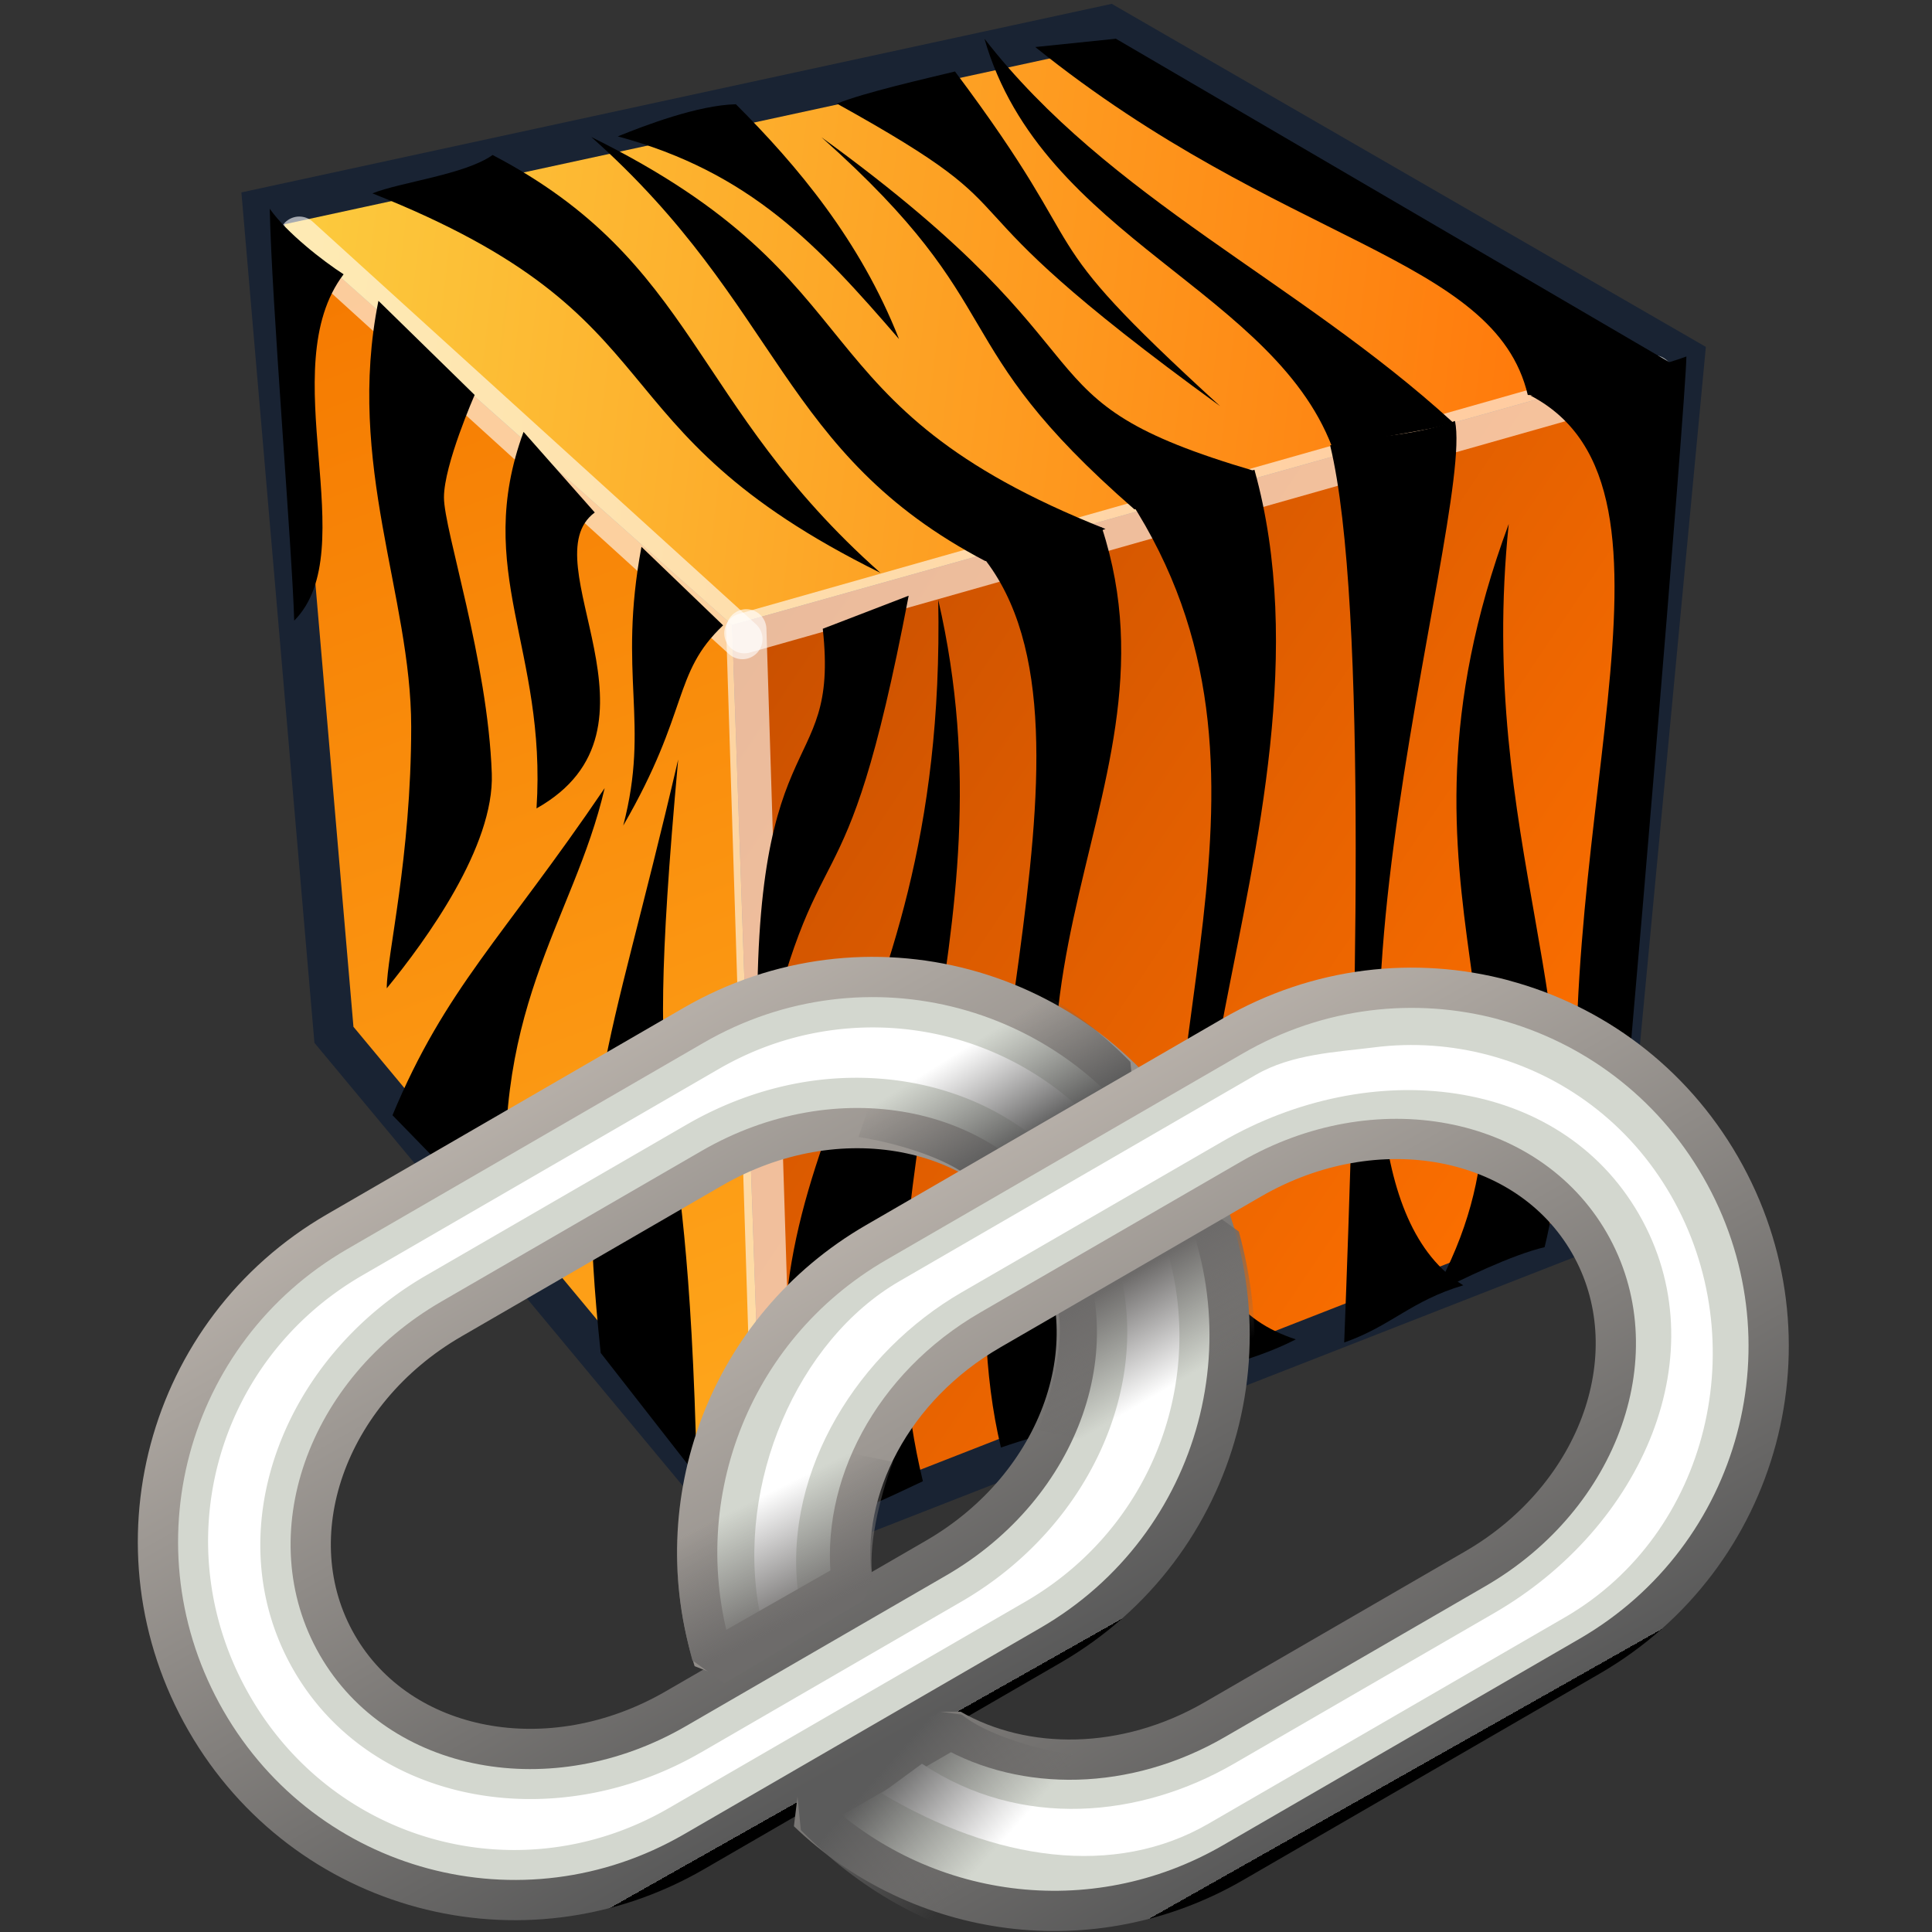 <?xml version="1.0" encoding="UTF-8" standalone="no"?>
<!-- Created with Inkscape (http://www.inkscape.org/) -->

<svg
   xmlns:ns="http://ns.adobe.com/AdobeIllustrator/10.0/"
   xmlns:a="http://ns.adobe.com/AdobeSVGViewerExtensions/3.0/"
   xmlns:dc="http://purl.org/dc/elements/1.1/"
   xmlns:cc="http://creativecommons.org/ns#"
   xmlns:rdf="http://www.w3.org/1999/02/22-rdf-syntax-ns#"
   xmlns:svg="http://www.w3.org/2000/svg"
   xmlns="http://www.w3.org/2000/svg"
   xmlns:xlink="http://www.w3.org/1999/xlink"
   xmlns:sodipodi="http://sodipodi.sourceforge.net/DTD/sodipodi-0.dtd"
   xmlns:inkscape="http://www.inkscape.org/namespaces/inkscape"
   width="48px"
   height="48px"
   id="svg27586"
   sodipodi:version="0.32"
   inkscape:version="0.92.4 (5da689c313, 2019-01-14)"
   sodipodi:docname="materiallinker.svg"
   version="1.1">
  <rect width="100%" height="100%" fill="#333333" stroke="none"/>
  <defs
     id="defs27588">
    <linearGradient
       id="linearGradient14083"
       inkscape:collect="always">
      <stop
         id="stop14079"
         offset="0"
         style="stop-color:#5b5b5b;stop-opacity:1" />
      <stop
         id="stop14081"
         offset="1"
         style="stop-color:#6d6b6a;stop-opacity:0;" />
    </linearGradient>
    <linearGradient
       inkscape:collect="always"
       id="linearGradient14071">
      <stop
         style="stop-color:#6d6b6a;stop-opacity:1;"
         offset="0"
         id="stop14067" />
      <stop
         style="stop-color:#6d6b6a;stop-opacity:0;"
         offset="1"
         id="stop14069" />
    </linearGradient>
    <radialGradient
       gradientTransform="translate(-827.574,-395.951)"
       id="radialGradient14009"
       cx="828.902"
       cy="402.777"
       r="27.217"
       fx="828.902"
       fy="402.777"
       gradientUnits="userSpaceOnUse">
      <stop
         offset="0"
         style="stop-color:#b7b0a9;stop-opacity:1"
         id="stop14005" />
      <stop
         offset="1"
         style="stop-color:#5a5a5a;stop-opacity:1"
         id="stop14007" />
      <a:midPointStop
         offset="0"
         style="stop-color:#EFEEEC" />
      <a:midPointStop
         offset="0.5"
         style="stop-color:#EFEEEC" />
      <a:midPointStop
         offset="1"
         style="stop-color:#000000" />
    </radialGradient>
    <linearGradient
       id="linearGradient42478">
      <stop
         style="stop-color:#ffa91d;stop-opacity:1;"
         offset="0"
         id="stop42480" />
      <stop
         style="stop-color:#f57900;stop-opacity:1;"
         offset="1"
         id="stop42482" />
    </linearGradient>
    <linearGradient
       inkscape:collect="always"
       id="linearGradient42470">
      <stop
         style="stop-color:#ff7100;stop-opacity:1"
         offset="0"
         id="stop42472" />
      <stop
         style="stop-color:#ca5000;stop-opacity:1"
         offset="1"
         id="stop42474" />
    </linearGradient>
    <linearGradient
       id="linearGradient42462">
      <stop
         style="stop-color:#fccb3e;stop-opacity:1"
         offset="0"
         id="stop42464" />
      <stop
         style="stop-color:#ff7307;stop-opacity:1;"
         offset="1"
         id="stop42466" />
    </linearGradient>
    <linearGradient
       inkscape:collect="always"
       xlink:href="#linearGradient42462"
       id="linearGradient42468"
       x1="828.857"
       y1="401.405"
       x2="866.569"
       y2="405.753"
       gradientUnits="userSpaceOnUse" />
    <linearGradient
       inkscape:collect="always"
       xlink:href="#linearGradient42470"
       id="linearGradient42476"
       x1="865.066"
       y1="429.49"
       x2="841.87"
       y2="413.923"
       gradientUnits="userSpaceOnUse" />
    <linearGradient
       inkscape:collect="always"
       xlink:href="#linearGradient42478"
       id="linearGradient42484"
       x1="842.046"
       y1="438.103"
       x2="828.74"
       y2="403.055"
       gradientUnits="userSpaceOnUse" />
    <linearGradient
       inkscape:collect="always"
       xlink:href="#radialGradient14009"
       id="linearGradient14003"
       x1="-46.69"
       y1="18.333"
       x2="-29.31"
       y2="18.524"
       gradientUnits="userSpaceOnUse"
       gradientTransform="matrix(0.541,0.94,-0.939,0.544,47.128,65.6)" />
    <linearGradient
       inkscape:collect="always"
       xlink:href="#radialGradient14009"
       id="linearGradient14048"
       gradientUnits="userSpaceOnUse"
       gradientTransform="matrix(0.541,0.94,-0.939,0.544,60.52,65.868)"
       x1="-46.69"
       y1="18.333"
       x2="-29.31"
       y2="18.524" />
    <linearGradient
       inkscape:collect="always"
       xlink:href="#linearGradient14071"
       id="linearGradient14073"
       x1="-34.229"
       y1="13.47"
       x2="-36.123"
       y2="11.312"
       gradientUnits="userSpaceOnUse"
       gradientTransform="matrix(1.047,0.28,-0.281,1.049,59.469,35.649)" />
    <linearGradient
       inkscape:collect="always"
       xlink:href="#linearGradient14083"
       id="linearGradient14077"
       gradientUnits="userSpaceOnUse"
       x1="-34.229"
       y1="13.47"
       x2="-35.647"
       y2="10.645"
       gradientTransform="matrix(0.281,-1.049,-1.047,-0.28,45.871,11.565)" />
    <linearGradient
       inkscape:collect="always"
       xlink:href="#linearGradient14071"
       id="linearGradient14089"
       gradientUnits="userSpaceOnUse"
       x1="-34.229"
       y1="13.47"
       x2="-36.123"
       y2="11.597"
       gradientTransform="matrix(-1.047,-0.28,0.281,-1.049,-11.488,36.202)" />
    <linearGradient
       inkscape:collect="always"
       xlink:href="#linearGradient14083"
       id="linearGradient14091"
       gradientUnits="userSpaceOnUse"
       gradientTransform="matrix(-0.281,1.049,1.047,0.28,2.11,60.286)"
       x1="-34.229"
       y1="13.47"
       x2="-35.98"
       y2="11.597" />
  </defs>
  <sodipodi:namedview
     id="base"
     pagecolor="#ffffff"
     bordercolor="#666666"
     borderopacity="1.0"
     inkscape:pageopacity="0.0"
     inkscape:pageshadow="2"
     inkscape:zoom="14.849242"
     inkscape:cx="21.209861"
     inkscape:cy="5.9044218"
     inkscape:current-layer="layer1"
     showgrid="true"
     inkscape:grid-bbox="true"
     inkscape:document-units="px"
     inkscape:window-width="2880"
     inkscape:window-height="1557"
     inkscape:window-x="-8"
     inkscape:window-y="-8"
     inkscape:snap-global="false"
     inkscape:window-maximized="1" />
  <g
     id="layer1"
     inkscape:label="Layer 1"
     inkscape:groupmode="layer">
    <g
       id="g14157"
       transform="matrix(0.814,0,0,0.814,4.518,0.148)"
       style="stroke-width:1.229">
      <polygon
         style="fill:url(#linearGradient42484);fill-opacity:1;stroke-width:1.51"
         id="polygon11038"
         points="842.046,439.093 830.052,424.667 828.074,401.63 841.15,413.243 "
         ns:knockout="Off"
         transform="matrix(1.095,0,0,1.095,-904.265,-433.608)" />
      <polygon
         style="fill:url(#linearGradient42468);fill-opacity:1;stroke-width:1.51"
         id="polygon11045"
         points="867.7,405.798 841.15,413.243 828.074,401.63 851.639,396.524 "
         ns:knockout="Off"
         transform="matrix(1.095,0,0,1.095,-904.265,-433.608)" />
      <polygon
         style="fill:url(#linearGradient42476);fill-opacity:1;stroke-width:1.51"
         id="polygon11058"
         points="865.418,429.954 842.046,439.093 841.15,413.243 867.7,405.798 "
         ns:knockout="Off"
         transform="matrix(1.095,0,0,1.095,-904.265,-433.608)" />
      <polygon
         style="fill:none;stroke:#192333;stroke-width:1.122"
         id="polygon11130"
         points="842.046,439.093 830.052,424.667 828.074,401.63 851.639,396.524 867.7,405.798 865.418,429.954 "
         ns:knockout="Off"
         transform="matrix(1.095,0,0,1.095,-904.265,-433.608)" />
      <path
         sodipodi:nodetypes="cc"
         id="path27580"
         d="M 3.584,7.042 17.109,19.324"
         style="fill:none;fill-opacity:0.75;fill-rule:evenodd;stroke:#ffffff;stroke-width:1.229px;stroke-linecap:round;stroke-linejoin:miter;stroke-opacity:0.611"
         inkscape:connector-curvature="0" />
      <path
         sodipodi:nodetypes="cc"
         id="path27582"
         d="M 17.169,19.145 44.917,11.273"
         style="fill:none;fill-opacity:0.75;fill-rule:evenodd;stroke:#ffffff;stroke-width:1.229px;stroke-linecap:round;stroke-linejoin:miter;stroke-opacity:0.611"
         inkscape:connector-curvature="0" />
      <path
         sodipodi:nodetypes="cc"
         id="path27584"
         d="m 17.228,19.026 0.851,27.136"
         style="fill:none;fill-opacity:0.75;fill-rule:evenodd;stroke:#ffffff;stroke-width:1.229px;stroke-linecap:round;stroke-linejoin:miter;stroke-opacity:0.611"
         inkscape:connector-curvature="0" />
      <path
         sodipodi:nodetypes="cscsscc"
         id="path42486"
         d="m 6,9 c -1,5 1,9 1,13 0,4 -0.746,6.984 -0.746,7.984 1.206,-1.476 3.286,-4.333 3.206,-6.556 C 9.337,19.971 8,16 8,15 8,14 8.937,11.873 8.937,11.873 Z"
         style="fill:#000000;fill-opacity:1;fill-rule:evenodd;stroke:none;stroke-width:1.229px;stroke-linecap:butt;stroke-linejoin:miter;stroke-opacity:1"
         inkscape:connector-curvature="0" />
      <path
         sodipodi:nodetypes="cccc"
         id="path42488"
         d="M 15.72,44.873 C 15.413,31.212 13.955,36.134 15.149,23 c -2.188,9.416 -3.184,10.368 -2.365,18.111 z"
         style="fill:#000000;fill-opacity:1;fill-rule:evenodd;stroke:none;stroke-width:1.229px;stroke-linecap:butt;stroke-linejoin:miter;stroke-opacity:1"
         inkscape:connector-curvature="0" />
      <path
         sodipodi:nodetypes="ccc"
         id="path42492"
         d="M 6.429,33.857 C 8.048,29.968 9.794,28.46 12.905,23.873 11.952,27.984 9.27,30.667 10,37.524"
         style="fill:#000000;fill-opacity:1;fill-rule:evenodd;stroke:none;stroke-width:1.229px;stroke-linecap:butt;stroke-linejoin:miter;stroke-opacity:1"
         inkscape:connector-curvature="0" />
      <path
         sodipodi:nodetypes="ccc"
         id="path42494"
         d="m 12.603,15.46 c -2,1.476 2.54,6.603 -1.778,9.032 C 11.143,19.619 8.873,17.254 10.429,13"
         style="fill:#000000;fill-opacity:1;fill-rule:evenodd;stroke:none;stroke-width:1.229px;stroke-linecap:butt;stroke-linejoin:miter;stroke-opacity:1"
         inkscape:connector-curvature="0" />
      <path
         sodipodi:nodetypes="cccc"
         id="path42496"
         d="M 9.485,4.549 C 15.748,7.827 15.502,12.137 21.321,17.302 12.308,12.849 15.444,9.54 5.817,5.72 6.657,5.38 8.643,5.149 9.485,4.549 Z"
         style="fill:#000000;fill-opacity:1;fill-rule:evenodd;stroke:none;stroke-width:1.229px;stroke-linecap:butt;stroke-linejoin:miter;stroke-opacity:1"
         inkscape:connector-curvature="0" />
      <path
         sodipodi:nodetypes="cccc"
         id="path42498"
         d="M 24.523,16.943 C 18.26,13.665 18.315,9.165 12.497,4 c 9.012,4.453 6.067,8.143 15.694,11.963 -0.839,0.34 -2.953,0.761 -3.667,0.981 z"
         style="fill:#000000;fill-opacity:1;fill-rule:evenodd;stroke:none;stroke-width:1.229px;stroke-linecap:butt;stroke-linejoin:miter;stroke-opacity:1"
         inkscape:connector-curvature="0" />
      <path
         sodipodi:nodetypes="cccc"
         id="path42500"
         d="M 29.074,15.365 C 23.128,10.182 25.469,9.301 19.524,4.009 c 9.457,6.865 5.623,7.952 13.217,10.185 -0.839,0.34 -2.762,0.951 -3.667,1.171 z"
         style="fill:#000000;fill-opacity:1;fill-rule:evenodd;stroke:none;stroke-width:1.229px;stroke-linecap:butt;stroke-linejoin:miter;stroke-opacity:1"
         inkscape:connector-curvature="0" />
      <path
         sodipodi:nodetypes="cccc"
         id="path42502"
         d="M 35.19,13.689 C 33.498,8.697 26.252,7.117 24.497,1 c 3.806,4.897 9.559,7.381 14.297,11.709 -0.839,0.34 -2.762,0.38 -3.604,0.981 z"
         style="fill:#000000;fill-opacity:1;fill-rule:evenodd;stroke:none;stroke-width:1.229px;stroke-linecap:butt;stroke-linejoin:miter;stroke-opacity:1"
         inkscape:connector-curvature="0" />
      <path
         sodipodi:nodetypes="cccc"
         id="path42504"
         d="m 23.598,2 c 4.549,6.072 1.954,4.604 8.09,10.213 C 22.231,5.348 26.764,6.737 19.994,2.981 20.834,2.641 22.693,2.22 23.598,2 Z"
         style="fill:#000000;fill-opacity:1;fill-rule:evenodd;stroke:none;stroke-width:1.229px;stroke-linecap:butt;stroke-linejoin:miter;stroke-opacity:1"
         inkscape:connector-curvature="0" />
      <path
         sodipodi:nodetypes="cccc"
         id="path42506"
         d="m 16.91,3 c 1.882,1.882 3.795,4.16 4.979,7.166 C 19.416,7.3 17.345,5.071 13.306,3.981 14.145,3.641 15.751,3.029 16.91,3 Z"
         style="fill:#000000;fill-opacity:1;fill-rule:evenodd;stroke:none;stroke-width:1.229px;stroke-linecap:butt;stroke-linejoin:miter;stroke-opacity:1"
         inkscape:connector-curvature="0" />
      <path
         sodipodi:nodetypes="cccc"
         id="path42508"
         d="M 4.937,8.19 C 4.321,7.794 3.202,6.929 2.683,6.19 2.734,8.944 3.373,16.675 3.429,18.762 5.579,16.595 2.758,11.063 4.937,8.19 Z"
         style="fill:#000000;fill-opacity:1;fill-rule:evenodd;stroke:none;stroke-width:1.229px;stroke-linecap:butt;stroke-linejoin:miter;stroke-opacity:1"
         inkscape:connector-curvature="0" />
      <path
         sodipodi:nodetypes="ccc"
         id="path42510"
         d="m 16.52,18.905 c -1.556,1.476 -1.016,2.603 -3.048,6.111 0.825,-3.159 -0.175,-4.571 0.556,-8.508"
         style="fill:#000000;fill-opacity:1;fill-rule:evenodd;stroke:none;stroke-width:1.229px;stroke-linecap:butt;stroke-linejoin:miter;stroke-opacity:1"
         inkscape:connector-curvature="0" />
      <path
         sodipodi:nodetypes="ccccc"
         id="path42512"
         d="M 24.444,16.81 C 28.794,22.222 22.857,35.048 25,44 c 1.444,-0.508 3.302,-0.825 4.524,-2 -7.032,-11.46 1.347,-17.561 -1.446,-26.085 -1.333,0.492 -2.49,0.593 -3.633,0.894 z"
         style="fill:#000000;fill-opacity:1;fill-rule:evenodd;stroke:none;stroke-width:1.229px;stroke-linecap:butt;stroke-linejoin:miter;stroke-opacity:1"
         inkscape:connector-curvature="0" />
      <path
         sodipodi:nodetypes="cccc"
         id="path42514"
         d="m 22.618,45.028 c -2.246,-9.221 2.874,-16.494 0.468,-26.901 0.279,14.502 -6.969,16.621 -4.003,28.268 1.26,-0.253 2.566,-0.914 3.535,-1.367 z"
         style="fill:#000000;fill-opacity:1;fill-rule:evenodd;stroke:none;stroke-width:1.229px;stroke-linecap:butt;stroke-linejoin:miter;stroke-opacity:1"
         inkscape:connector-curvature="0" />
      <path
         sodipodi:nodetypes="ccc"
         id="path42516"
         d="M 19.562,19.009 C 20.09,23.828 17.194,21.489 17.603,32.726 19.48,24.293 20.164,28.578 22.184,18"
         style="fill:#000000;fill-opacity:1;fill-rule:evenodd;stroke:none;stroke-width:1.229px;stroke-linecap:butt;stroke-linejoin:miter;stroke-opacity:1"
         inkscape:connector-curvature="0" />
      <path
         sodipodi:nodetypes="ccccc"
         id="path42518"
         d="m 26.048,1.254 c 7.514,6.046 14.026,6.37 15.032,10.619 1.143,0.095 4.429,-0.937 4.429,-0.937 L 28.508,1 Z"
         style="fill:#000000;fill-opacity:1;fill-rule:evenodd;stroke:none;stroke-width:1.229px;stroke-linecap:butt;stroke-linejoin:miter;stroke-opacity:1"
         inkscape:connector-curvature="0" />
      <path
         sodipodi:nodetypes="ccccc"
         id="path42520"
         d="m 28.921,15.063 c 5.492,8.46 1e-6,16.841 1.508,26.937 0.492,-0.317 2.159,-0.571 3.571,-1.302 -7.159,-2.317 1.785,-15.607 -1.263,-26.543 -1.333,0.492 -2.674,0.607 -3.817,0.908 z"
         style="fill:#000000;fill-opacity:1;fill-rule:evenodd;stroke:none;stroke-width:1.229px;stroke-linecap:butt;stroke-linejoin:miter;stroke-opacity:1"
         inkscape:connector-curvature="0" />
      <path
         sodipodi:nodetypes="ccccc"
         id="path42522"
         d="m 35.048,13.413 c 1.175,4.841 0.762,18.81 0.429,27.381 1.444,-0.508 2.032,-1.27 3.635,-1.746 -5.952,-3.651 0.381,-23.444 -0.254,-26.381 -1.333,0.492 -2.667,0.444 -3.81,0.746 z"
         style="fill:#000000;fill-opacity:1;fill-rule:evenodd;stroke:none;stroke-width:1.229px;stroke-linecap:butt;stroke-linejoin:miter;stroke-opacity:1"
         inkscape:connector-curvature="0" />
      <path
         sodipodi:nodetypes="ccccc"
         id="path42524"
         d="m 41.159,11.889 c 5.492,2.873 0.254,13.603 1.635,25.032 1.444,-0.508 0.571,-0.19 0.968,-0.222 0.333,-3.016 2.159,-24.841 2.159,-26 -1.333,0.492 -3.619,0.889 -4.762,1.19 z"
         style="fill:#000000;fill-opacity:1;fill-rule:evenodd;stroke:none;stroke-width:1.229px;stroke-linecap:butt;stroke-linejoin:miter;stroke-opacity:1"
         inkscape:connector-curvature="0" />
      <path
         sodipodi:nodetypes="cccc"
         id="path42526"
         d="M 41.594,37.884 C 43.28,31.019 39.505,25.431 40.499,15.81 36.223,27.354 42.366,31.828 38.226,39.288 39.035,38.883 40.586,38.118 41.594,37.884 Z"
         style="fill:#000000;fill-opacity:1;fill-rule:evenodd;stroke:none;stroke-width:1.229px;stroke-linecap:butt;stroke-linejoin:miter;stroke-opacity:1"
         inkscape:connector-curvature="0" />
    </g>
    <g
       id="g17453">
      <path
         inkscape:connector-curvature="0"
         id="rect13991"
         d="M 29.354,28.724 C 26.897,24.457 21.491,23.008 17.23,25.475 l -8.855,5.127 C 4.114,33.068 2.662,38.488 5.119,42.755 7.575,47.021 12.983,48.472 17.244,46.005 l 8.855,-5.127 c 4.261,-2.467 5.712,-7.888 3.255,-12.155 z m -3.259,1.887 c 1.544,2.682 0.279,6.293 -2.836,8.097 l -6.472,3.747 C 13.672,44.258 9.922,43.55 8.378,40.868 6.834,38.186 8.097,34.575 11.212,32.772 l 6.472,-3.747 c 3.115,-1.803 6.867,-1.096 8.411,1.586 z"
         style="color:#000000;clip-rule:nonzero;display:inline;overflow:visible;visibility:visible;opacity:1;isolation:auto;mix-blend-mode:normal;color-interpolation:sRGB;color-interpolation-filters:linearRGB;solid-color:#000000;solid-opacity:1;fill:#d3d7cf;fill-opacity:1;fill-rule:nonzero;stroke:url(#linearGradient14003);stroke-width:1;stroke-linecap:butt;stroke-linejoin:bevel;stroke-miterlimit:4;stroke-dasharray:none;stroke-dashoffset:0;stroke-opacity:1;marker:none;color-rendering:auto;image-rendering:auto;shape-rendering:auto;text-rendering:auto;enable-background:accumulate" />
      <path
         d="m 20.732,25.586 c -0.982,0.124 -1.955,0.44 -2.875,0.973 l -8.855,5.127 c -3.679,2.13 -4.918,6.759 -2.797,10.443 2.121,3.684 6.734,4.923 10.412,2.793 l 8.855,-5.127 c 3.678,-2.13 4.916,-6.763 2.795,-10.447 -1.591,-2.763 -4.59,-4.133 -7.535,-3.762 z m 1.293,1.227 c 2.119,0.205 4.068,1.284 5.156,3.174 1.934,3.36 0.32,7.712 -3.295,9.805 l -6.471,3.748 a 1.253,1.253 0 0 1 -0.002,0 C 13.799,45.632 9.227,44.851 7.293,41.492 5.359,38.133 6.971,33.781 10.586,31.688 l 6.471,-3.746 c 0.904,-0.523 1.86,-0.87 2.818,-1.041 0.719,-0.128 1.444,-0.156 2.15,-0.088 z"
         id="path14173"
         style="color:#000000;clip-rule:nonzero;display:inline;overflow:visible;visibility:visible;opacity:1;isolation:auto;mix-blend-mode:normal;color-interpolation:sRGB;color-interpolation-filters:linearRGB;solid-color:#000000;solid-opacity:1;fill:#ffffff;fill-opacity:1;fill-rule:nonzero;stroke:none;stroke-width:1;stroke-linecap:butt;stroke-linejoin:bevel;stroke-miterlimit:4;stroke-dasharray:none;stroke-dashoffset:0;stroke-opacity:1;marker:none;color-rendering:auto;image-rendering:auto;shape-rendering:auto;text-rendering:auto;enable-background:accumulate"
         inkscape:original="M 20.576172 24.341797 C 19.431739 24.486217 18.295697 24.857896 17.230469 25.474609 L 8.375 30.601562 C 4.1140854 33.068418 2.6625074 38.48709 5.1191406 42.753906 C 7.5757738 47.020721 12.983233 48.472695 17.244141 46.005859 L 26.099609 40.878906 C 30.360523 38.412052 31.810168 32.989477 29.353516 28.722656 C 27.511041 25.522544 24.009471 23.908535 20.576172 24.341797 z M 20.095703 28.134766 C 22.537323 27.69859 24.937636 28.599932 26.095703 30.611328 C 27.639794 33.293189 26.374643 36.903675 23.259766 38.707031 L 16.787109 42.455078 C 13.672234 44.258433 9.9229966 43.549048 8.3789062 40.867188 C 6.8348166 38.185327 8.0980152 34.57484 11.212891 32.771484 L 17.683594 29.025391 C 18.462313 28.574552 19.28183 28.280158 20.095703 28.134766 z "
         inkscape:radius="-1.2531257"
         sodipodi:type="inkscape:offset" />
      <path
         style="fill:url(#linearGradient14089);fill-opacity:1;fill-rule:evenodd;stroke:none;stroke-width:1px;stroke-linecap:butt;stroke-linejoin:miter;stroke-opacity:1"
         d="m 30.779,30.598 c 0.541,1.987 0.545,3.966 -0.118,5.934 L 25.792,35.53 c 0.365,-0.944 0.631,-2.182 0.511,-2.893 l 0.222,-0.546 3.462,-2.064 z"
         id="path14085"
         inkscape:connector-curvature="0"
         sodipodi:nodetypes="ccccccc" />
      <path
         sodipodi:nodetypes="ccccccc"
         inkscape:connector-curvature="0"
         id="path14087"
         d="M 28.084,26.383 C 26.638,24.92 24.931,23.927 22.9,23.518 l -1.57,4.73 c 0.998,0.156 2.2,0.543 2.754,1.003 l 0.583,0.08 3.514,-1.975 z"
         style="fill:url(#linearGradient14091);fill-opacity:1;fill-rule:evenodd;stroke:none;stroke-width:1px;stroke-linecap:butt;stroke-linejoin:miter;stroke-opacity:1" />
      <path
         id="path14044"
         d="m 37.361,24.842 c -2.191,-0.587 -4.608,-0.333 -6.739,0.901 l -8.855,5.127 c -3.687,2.134 -5.265,6.479 -4.033,10.375 l 3.425,-1.953 c -0.292,-2.316 1.005,-4.838 3.446,-6.251 l 6.473,-3.746 c 3.115,-1.803 6.865,-1.097 8.409,1.585 1.544,2.682 0.279,6.294 -2.836,8.097 l -6.471,3.747 c -2.207,1.278 -4.729,1.288 -6.563,0.236 l -3.546,2.053 c 2.776,2.665 7.058,3.294 10.566,1.263 l 8.855,-5.127 c 4.261,-2.467 5.712,-7.889 3.255,-12.156 -1.228,-2.133 -3.194,-3.562 -5.386,-4.149 z"
         style="color:#000000;clip-rule:nonzero;display:inline;overflow:visible;visibility:visible;opacity:1;isolation:auto;mix-blend-mode:normal;color-interpolation:sRGB;color-interpolation-filters:linearRGB;solid-color:#000000;solid-opacity:1;fill:#d3d7cf;fill-opacity:1;fill-rule:nonzero;stroke:url(#linearGradient14048);stroke-width:1;stroke-linecap:butt;stroke-linejoin:bevel;stroke-miterlimit:4;stroke-dasharray:none;stroke-dashoffset:0;stroke-opacity:1;marker:none;color-rendering:auto;image-rendering:auto;shape-rendering:auto;text-rendering:auto;enable-background:accumulate"
         inkscape:connector-curvature="0" />
      <path
         sodipodi:nodetypes="cccccccscccccccsc"
         inkscape:connector-curvature="0"
         id="path14166"
         d="m 34.146,26.021 c -0.96,0.121 -2.048,0.163 -2.947,0.684 l -8.854,5.127 c -2.539,1.47 -4.068,5.033 -3.478,8.188 l 0.951,-0.541 c -0.33,-2.983 1.522,-5.894 4.072,-7.37 l 6.475,-3.746 c 3.683,-2.132 8.366,-1.647 10.354,1.804 1.988,3.452 0.092,7.774 -3.591,9.906 l -6.471,3.746 c -2.316,1.341 -5.286,1.644 -7.751,-1.54e-4 l -1.003,0.736 c 2.826,1.68 5.787,2.106 8.122,0.754 l 8.855,-5.127 c 3.599,-2.084 4.709,-6.877 2.633,-10.482 -1.038,-1.803 -2.682,-2.991 -4.521,-3.484 -0.92,-0.246 -1.886,-0.316 -2.846,-0.195 z"
         style="color:#000000;clip-rule:nonzero;display:inline;overflow:visible;visibility:visible;opacity:1;isolation:auto;mix-blend-mode:normal;color-interpolation:sRGB;color-interpolation-filters:linearRGB;solid-color:#000000;solid-opacity:1;fill:#ffffff;fill-opacity:1;fill-rule:nonzero;stroke:none;stroke-width:1;stroke-linecap:butt;stroke-linejoin:bevel;stroke-miterlimit:4;stroke-dasharray:none;stroke-dashoffset:0;stroke-opacity:1;marker:none;color-rendering:auto;image-rendering:auto;shape-rendering:auto;text-rendering:auto;enable-background:accumulate" />
      <path
         sodipodi:nodetypes="ccccccc"
         inkscape:connector-curvature="0"
         id="path14065"
         d="m 17.202,41.253 c -0.541,-1.987 -0.545,-3.966 0.118,-5.934 l 4.87,1.002 c -0.365,0.944 -0.631,2.182 -0.511,2.893 l -0.222,0.546 -3.462,2.064 z"
         style="fill:url(#linearGradient14073);fill-opacity:1;fill-rule:evenodd;stroke:none;stroke-width:1px;stroke-linecap:butt;stroke-linejoin:miter;stroke-opacity:1" />
      <path
         style="fill:url(#linearGradient14077);fill-opacity:1;fill-rule:evenodd;stroke:none;stroke-width:1px;stroke-linecap:butt;stroke-linejoin:miter;stroke-opacity:1"
         d="m 19.897,45.468 c 1.446,1.463 3.153,2.456 5.183,2.865 l 1.57,-4.73 c -0.998,-0.156 -2.2,-0.543 -2.754,-1.003 l -0.583,-0.08 -3.514,1.975 z"
         id="path14075"
         inkscape:connector-curvature="0"
         sodipodi:nodetypes="ccccccc" />
    </g>
  </g>
</svg>
